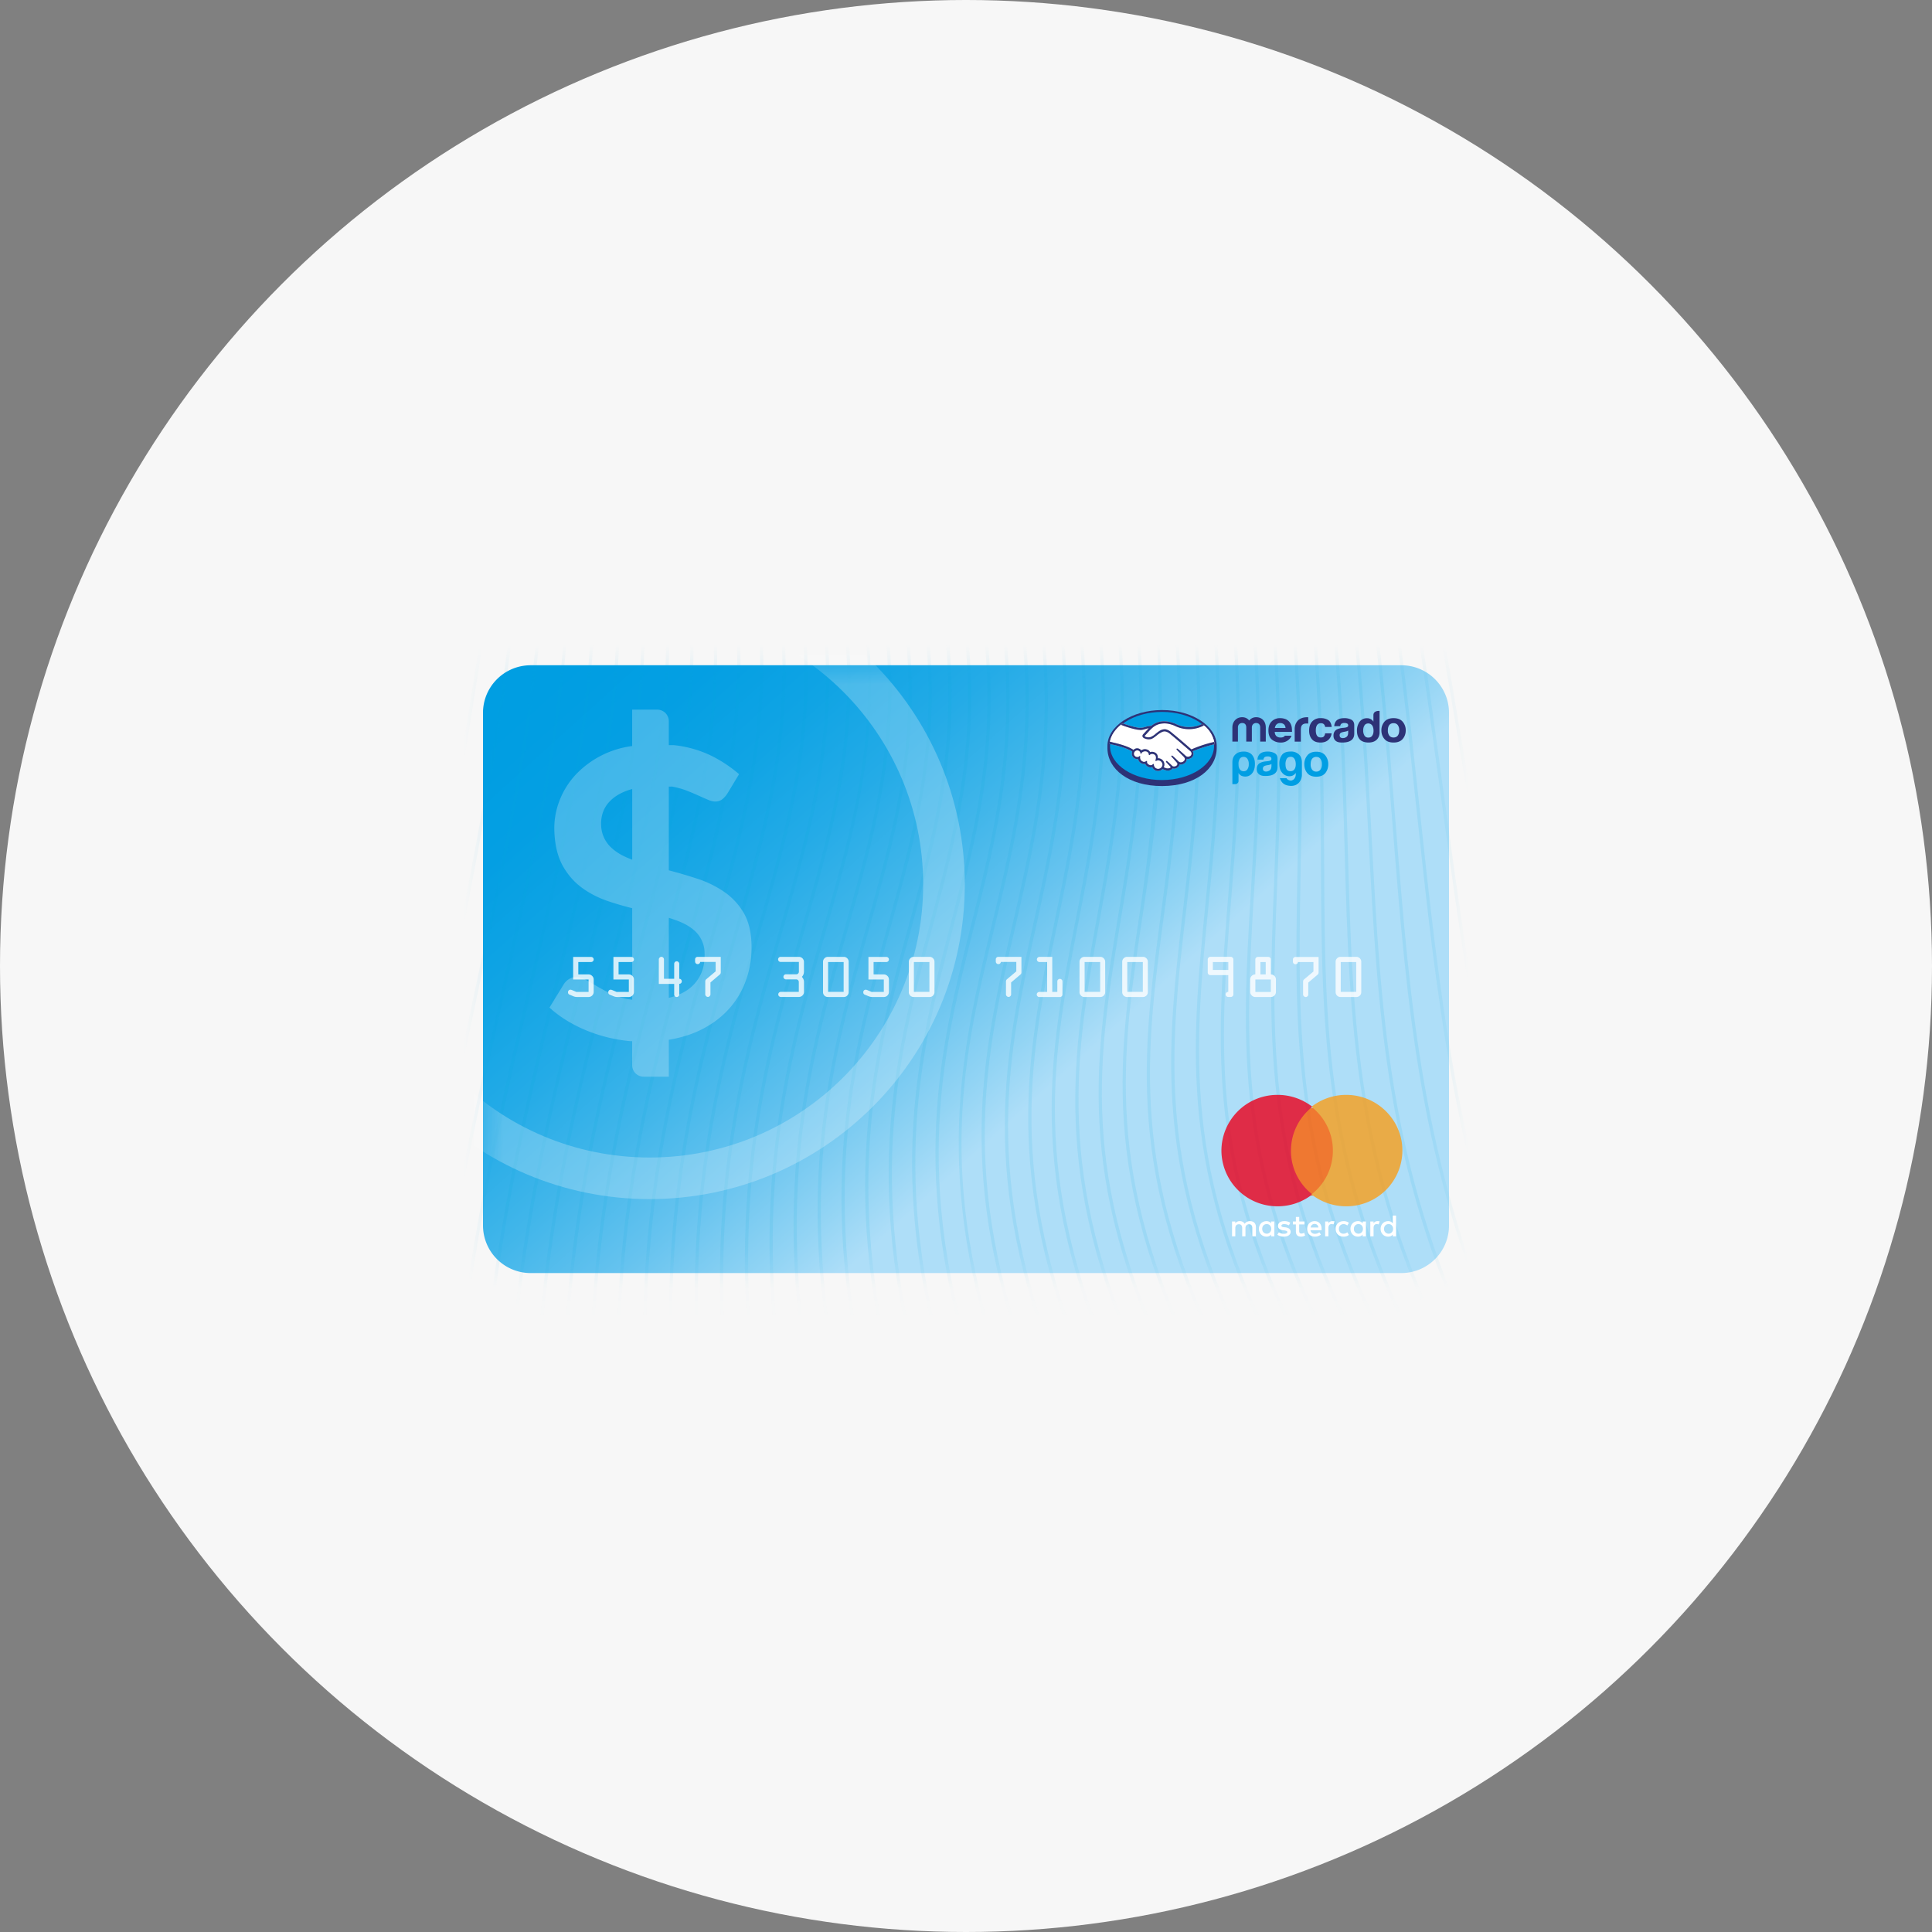 <svg xmlns="http://www.w3.org/2000/svg" xmlns:xlink="http://www.w3.org/1999/xlink" width="48" height="48"><rect width="100%" height="100%" fill="#808080" stroke="none"/><defs><linearGradient id="b" x1="-.786%" x2="65.061%" y1="14.46%" y2="60.066%"><stop offset="0%" stop-color="#009EE2"/><stop offset="15.02%" stop-color="#049FE3"/><stop offset="30.21%" stop-color="#10A4E4"/><stop offset="45.49%" stop-color="#24ABE7"/><stop offset="60.83%" stop-color="#41B6EA"/><stop offset="76.22%" stop-color="#66C3EF"/><stop offset="91.44%" stop-color="#92D4F4"/><stop offset="100%" stop-color="#AEDEF8"/></linearGradient><linearGradient id="g" x1="50%" x2="50%" y1="0%" y2="100%"><stop offset="0%" stop-color="#FFF" stop-opacity=".5"/><stop offset="100%" stop-opacity=".5"/></linearGradient><path id="c" d="M0 1.211C0 .558.53.028 1.187.028h21.626c.656 0 1.187.53 1.187 1.183v12.735c0 .653-.53 1.183-1.187 1.183H1.187A1.184 1.184 0 0 1 0 13.946V1.21z"/><path id="e" d="M0 1.211C0 .558.53.028 1.187.028h21.626c.656 0 1.187.53 1.187 1.183v12.735c0 .653-.53 1.183-1.187 1.183H1.187A1.184 1.184 0 0 1 0 13.946V1.21z"/><circle id="a" cx="24" cy="24" r="24"/></defs><g fill="none" fill-rule="evenodd"><use fill="#F7F7F7" xlink:href="#a"/><g transform="translate(12 16.5)"><path fill="url(#b)" fill-rule="nonzero" d="M0 1.211C0 .558.53.028 1.187.028h21.626c.656 0 1.187.53 1.187 1.183v12.735c0 .653-.53 1.183-1.187 1.183H1.187A1.184 1.184 0 0 1 0 13.946V1.21z"/><mask id="d" fill="#fff"><use xlink:href="#c"/></mask><g fill="#00A3DA" fill-rule="nonzero" mask="url(#d)" opacity=".104"><path d="M-4.123 19.038l-.077-.02c.798-4.71 1.617-9.412 2.41-13.959.59-3.39 1.202-6.896 1.786-10.312l.078.02A3221.43 3221.43 0 0 1-1.714 5.081c-.79 4.545-1.61 9.246-2.409 13.957m.685-.05l-.078-.018c.53-3.454 1.15-6.751 1.751-9.94C-.848 4.16.019-.44.503-5.212l.078.012C.097-.422-.77 4.18-1.688 9.052c-.6 3.188-1.221 6.484-1.75 9.936m.684-.05l-.077-.016c.494-3.62 1.16-6.923 1.806-10.118C-.068 4.062.835-.417 1.009-5.173l.079.005C.914-.403.009 4.081-.949 8.827c-.644 3.193-1.31 6.495-1.804 10.11"/><path d="M-2.068 18.889l-.079-.015c.455-3.803 1.168-7.133 1.858-10.353C.695 3.927 1.624-.412 1.515-5.133l.079-.003c.11 4.735-.82 9.08-1.806 13.682-.69 3.218-1.402 6.545-1.856 10.342"/><path d="M-1.384 18.839l-.078-.013c.407-3.98 1.163-7.335 1.895-10.58C1.48 3.606 2.384-.403 2.021-5.093l.079-.009C2.465-.395 1.515 3.816.51 8.274c-.732 3.241-1.487 6.592-1.893 10.565"/><path d="M-.699 18.789l-.078-.01c.35-4.148 1.146-7.522 1.915-10.785C2.2 3.495 3.117-.39 2.528-5.054l.078-.015c.592 4.686-.327 8.58-1.391 13.09-.77 3.26-1.564 6.629-1.914 10.767"/><path d="M-.014 18.739l-.079-.01c.285-4.302 1.153-7.841 1.92-10.964C2.896 3.401 3.823-.368 3.034-5.016l.077-.02c.794 4.672-.134 8.453-1.208 12.83C1.137 10.912.27 14.447-.014 18.738"/><path d="M.671 18.689l-.08-.007c.212-4.443 1.113-7.991 1.908-11.12C3.575 3.321 4.505-.341 3.54-4.979l.077-.022c.97 4.664.037 8.338-1.043 12.592C1.781 10.716.882 14.257.671 18.689"/><path d="M1.356 18.639l-.08-.004c.13-4.573 1.059-8.123 1.878-11.255 1.079-4.124 2.01-7.686.893-12.32l.076-.027C5.247-.305 4.312 3.27 3.229 7.41c-.817 3.126-1.743 6.669-1.873 11.229"/><path d="M2.041 18.588l-.08-.001c.042-4.689.993-8.236 1.833-11.366 1.077-4.018 2.008-7.488.76-12.123l.075-.03c1.257 4.665.322 8.15-.76 12.184-.838 3.123-1.787 6.662-1.828 11.336"/><path d="M2.646 18.539c-.053-4.792.917-8.332 1.773-11.456 1.074-3.92 2.002-7.307.64-11.947l.075-.034c1.37 4.673.439 8.074-.64 12.012-.854 3.117-1.822 6.649-1.769 11.424l-.079.001z"/><path d="M3.331 18.492c-.154-4.883.83-8.413 1.699-11.528 1.068-3.831 1.99-7.14.536-11.791l.074-.036c1.465 4.685.538 8.01-.535 11.859-.866 3.106-1.848 6.628-1.695 11.492l-.08.004z"/><path d="M4.016 18.444c-.26-4.96.734-8.478 1.612-11.581 1.06-3.75 1.975-6.99.445-11.654l.073-.036c1.542 4.698.622 7.953-.443 11.722-.875 3.094-1.867 6.602-1.608 11.543l-.08.006z"/><path d="M4.7 18.396c-.37-5.026.63-8.528 1.513-11.618 1.05-3.677 1.957-6.852.366-11.532l.073-.037c1.603 4.714.692 7.906-.364 11.601-.88 3.08-1.877 6.572-1.509 11.577l-.079.01z"/><path d="M5.386 18.349c-.485-5.082.517-8.567 1.402-11.642 1.038-3.61 1.934-6.727.297-11.424l.073-.039c1.65 4.733.748 7.867-.296 11.496-.881 3.065-1.88 6.539-1.398 11.597l-.079.012z"/><path d="M6.07 18.301c-.602-5.125.399-8.592 1.282-11.65 1.024-3.55 1.909-6.616.24-11.332l.072-.039c1.682 4.751.792 7.834-.238 11.403-.88 3.048-1.876 6.503-1.277 11.604l-.079.014z"/><path d="M6.755 18.253c-.722-5.158.273-8.606 1.151-11.648 1.009-3.496 1.88-6.516.191-11.25l.073-.039c1.701 4.77.825 7.806-.19 11.322-.874 3.03-1.865 6.466-1.147 11.599l-.078.016z"/><path d="M7.44 18.206c-.844-5.182.142-8.61 1.012-11.636.992-3.449 1.848-6.427.152-11.178l.072-.04c1.71 4.787.807 7.927-.149 11.25-.867 3.014-1.849 6.43-1.01 11.585l-.077.019z"/><path d="M8.125 18.159c-.966-5.196-.035-8.46.866-11.616.932-3.264 1.812-6.347.119-11.115l.072-.04c1.706 4.804.82 7.904-.116 11.187-.897 3.143-1.825 6.393-.864 11.561l-.077.022z"/><path d="M8.81 18.111c-1.09-5.201-.173-8.448.714-11.587.911-3.229 1.772-6.278.092-11.06l.072-.04c1.693 4.818.827 7.885-.09 11.132-.882 3.126-1.795 6.358-.711 11.53l-.077.025z"/><path d="M9.495 18.063c-1.212-5.198-.314-8.429.556-11.553.89-3.197 1.73-6.217.07-11.01l.074-.039c1.67 4.828.825 7.865-.07 11.08-.865 3.11-1.76 6.327-.554 11.495l-.076.027z"/><path d="M10.18 18.015c-1.334-5.187-.456-8.404.394-11.515.865-3.17 1.683-6.163.054-10.965l.073-.037c1.64 4.835.818 7.846-.052 11.033-.846 3.096-1.72 6.298-.393 11.455l-.076.03z"/><path d="M10.866 17.968c-1.455-5.17-.6-8.376.227-11.475.84-3.145 1.632-6.117.04-10.922l.074-.037c1.603 4.839.805 7.827-.039 10.99-.823 3.084-1.673 6.272-.228 11.412l-.075.032z"/><path d="M11.55 17.92c-1.571-5.147-.742-8.343.06-11.432.812-3.125 1.578-6.077.03-10.881l.073-.036c1.559 4.836.788 7.804-.027 10.946-.798 3.074-1.624 6.253-.062 11.369l-.074.034z"/><path d="M12.236 17.872c-1.686-5.119-.885-8.307-.11-11.39.747-2.97 1.519-6.042.02-10.84l.074-.035c1.508 4.83.732 7.917-.018 10.903-.771 3.067-1.568 6.24.107 11.325l-.074.037z"/><path d="M12.92 17.824c-1.795-5.085-1.024-8.27-.279-11.35.716-2.956 1.455-6.012.01-10.796l.075-.034c1.454 4.815.71 7.887-.009 10.857-.775 3.205-1.508 6.232.276 11.285l-.073.038z"/><path d="M13.606 17.777c-1.901-5.048-1.196-8.092-.449-11.315.682-2.942 1.387-5.984 0-10.748l.075-.033c1.396 4.793.687 7.851.001 10.808-.742 3.205-1.444 6.232.444 11.246l-.071.042z"/><path d="M14.291 17.729c-2.001-5.007-1.329-8.056-.617-11.284.647-2.93 1.315-5.96-.01-10.696l.074-.031c1.334 4.764.662 7.809.013 10.753-.708 3.21-1.377 6.24.61 11.215l-.07.043z"/><path d="M14.976 17.681c-2.094-4.964-1.457-8.022-.782-11.259.608-2.919 1.237-5.937-.024-10.637l.075-.03c1.269 4.727.637 7.76.026 10.692-.671 3.218-1.305 6.258.775 11.189l-.07.045z"/><path d="M15.661 17.633c-2.18-4.919-1.58-7.99-.945-11.242.568-2.908 1.155-5.915-.04-10.57l.075-.03c1.203 4.681.613 7.702.042 10.623-.631 3.233-1.228 6.287.937 11.172l-.07.047z"/><path d="M16.346 17.585c-2.257-4.872-1.697-7.963-1.104-11.235.526-2.897 1.069-5.893-.06-10.494l.075-.028c1.136 4.626.59 7.634.063 10.543-.59 3.253-1.147 6.326 1.095 11.165l-.069.049z"/><path d="M17.031 17.537c-2.326-4.825-1.831-7.798-1.258-11.24.458-2.75.977-5.869-.086-10.405l.077-.028c1.067 4.56.546 7.69.087 10.452-.57 3.423-1.062 6.378 1.248 11.17l-.068.05z"/><path d="M17.716 17.489c-2.384-4.779-1.932-7.782-1.407-11.259.88-5.84.351-8.211-.116-10.303l.077-.026c1 4.484.531 7.599.117 10.347-.522 3.457-.972 6.443 1.397 11.19l-.068.05z"/><path d="M18.401 17.439c-2.431-4.732-2.023-7.77-1.551-11.29.366-2.723.78-5.81-.15-10.186l.076-.025c.935 4.397.52 7.494.152 10.227-.47 3.5-.875 6.522 1.54 11.223l-.067.052z"/><path d="M19.086 17.391c-2.466-4.688-2.106-7.771-1.688-11.34.316-2.706.674-5.773-.193-10.053l.077-.023c.871 4.298.511 7.375.194 10.09-.415 3.55-.774 6.615 1.677 11.273l-.067.053z"/><path d="M19.771 17.343c-2.488-4.648-2.178-7.782-1.82-11.41.266-2.685.566-5.728-.24-9.9l.077-.022c.81 4.188.508 7.24.242 9.934-.357 3.609-.665 6.726 1.807 11.344l-.066.054z"/><path d="M20.456 17.294c-2.494-4.61-2.24-7.803-1.944-11.5.212-2.66.453-5.674-.295-9.724l.078-.022c.75 4.066.509 7.088.296 9.755-.294 3.679-.548 6.856 1.93 11.437l-.065.054z"/><path d="M21.141 17.245c-2.485-4.577-2.289-7.838-2.062-11.613.158-2.63.337-5.61-.356-9.527l.078-.02c.695 3.93.516 6.918.357 9.554-.226 3.758-.42 7.003 2.048 11.552l-.065.054z"/><path d="M21.826 17.196c-2.457-4.55-2.325-7.887-2.173-11.752.102-2.592.218-5.531-.424-9.303l.078-.02c.644 3.784.528 6.73.425 9.328-.152 3.847-.283 7.17 2.16 11.693l-.067.054z"/><path d="M22.51 17.147c-2.41-4.53-2.348-7.954-2.277-11.918.046-2.55.098-5.439-.498-9.052l.078-.02c.597 3.625.545 6.52.5 9.074-.071 3.948-.132 7.358 2.263 11.863l-.066.053z"/><path d="M23.194 17.098c-2.34-4.518-2.356-8.04-2.375-12.116-.011-2.497-.024-5.327-.577-8.77l.077-.018c.555 3.451.568 6.286.58 8.787.018 4.062.034 7.57 2.362 12.064l-.067.053z"/><path d="M23.879 17.049c-2.248-4.516-2.35-8.146-2.47-12.35-.068-2.433-.145-5.193-.661-8.45l.077-.019c.518 3.265.595 6.028.664 8.467.118 4.189.22 7.807 2.457 12.3l-.067.051z"/><path d="M24.563 16.999c-2.13-4.525-2.33-8.276-2.56-12.62-.13-2.475-.266-5.035-.75-8.094l.079-.019c.484 3.066.626 5.744.75 8.107.23 4.331.428 8.071 2.55 12.576l-.07.05z"/><path d="M25.247 16.948c-1.984-4.549-2.292-8.435-2.648-12.934-.189-2.382-.384-4.846-.84-7.693l.079-.019c.456 2.852.65 5.318.84 7.703.355 4.488.662 8.365 2.639 12.897l-.07.046z"/><path d="M25.931 16.897c-1.809-4.59-2.24-8.628-2.74-13.303-.243-2.27-.494-4.618-.925-7.236l.078-.02c.431 2.622.682 4.971.925 7.243.5 4.666.93 8.697 2.733 13.273l-.07.043z"/><path d="M26.615 16.846c-1.6-4.661-2.203-9.076-2.842-13.75-.291-2.131-.592-4.335-1-6.702l.077-.02c.409 2.369.71 4.573 1.001 6.706.638 4.668 1.24 9.078 2.837 13.728l-.073.038zm.684-.052c-1.362-4.79-2.146-9.442-2.976-14.367-.326-1.933-.663-3.932-1.045-5.996l.078-.022c.381 2.065.718 4.065 1.044 5.998.83 4.922 1.614 9.571 2.974 14.355l-.075.032zm.684-.052c-1.453-6.705-2.849-13.603-4.198-20.274l.077-.023c1.35 6.67 2.744 13.567 4.197 20.271l-.076.026z"/></g><mask id="f" fill="#fff"><use xlink:href="#e"/></mask><g fill="#FFF" fill-rule="nonzero" mask="url(#f)" opacity=".24"><path d="M4.14-2.337c-4.324 0-7.83 3.497-7.83 7.814 0 4.315 3.506 7.814 7.83 7.814 4.325 0 7.83-3.499 7.83-7.814 0-4.316-3.505-7.814-7.83-7.814zm-6.794 7.814c0-3.745 3.043-6.781 6.795-6.781 3.753 0 6.795 3.036 6.795 6.78 0 3.746-3.042 6.782-6.795 6.782-3.752 0-6.795-3.036-6.795-6.781z"/><path d="M6.462 6.155a1.628 1.628 0 0 0-.48-.504 2.55 2.55 0 0 0-.65-.317 11.757 11.757 0 0 0-.716-.211v-2.08l.083-.001c.131.025.251.058.36.1.109.043.208.085.299.126.09.041.17.076.24.105.07.03.13.043.18.04a.276.276 0 0 0 .168-.056.595.595 0 0 0 .134-.156l.282-.467a3.31 3.31 0 0 0-.69-.458 2.803 2.803 0 0 0-.93-.263h-.126v-.597a.286.286 0 0 0-.286-.285h-.624v.904a2.344 2.344 0 0 0-1.394.702 2 2 0 0 0-.417.669 1.896 1.896 0 0 0-.122.751c.014.342.082.624.205.847.123.222.28.404.472.546.191.141.405.252.64.333.204.07.41.129.617.181v2.274h-.001a1.68 1.68 0 0 1-.492-.135 4.037 4.037 0 0 1-.375-.195c-.11-.066-.207-.122-.293-.17a.448.448 0 0 0-.239-.069.395.395 0 0 0-.299.183l-.357.581c.25.227.55.414.898.56.35.146.72.238 1.114.275h.043v.596c0 .158.128.286.286.286h.625v-.917c.294-.05.56-.13.796-.247.285-.142.523-.321.713-.538.19-.216.332-.463.424-.739.093-.276.132-.569.12-.879-.013-.313-.082-.572-.208-.775zM3.494 4.768a1.282 1.282 0 0 1-.286-.19.782.782 0 0 1-.273-.582.85.85 0 0 1 .045-.315.742.742 0 0 1 .173-.275c.08-.084.184-.156.312-.216.071-.034.153-.063.242-.087v1.756a2.435 2.435 0 0 1-.213-.091zm1.769 3.164c-.15.172-.366.291-.647.36V6.303c.11.034.215.071.311.113.113.049.211.108.296.178a.751.751 0 0 1 .282.575c.013.31-.068.564-.242.763z"/></g><path d="M2.33 8.144h.293v-.309H2.24v-.56h.446a.063.063 0 0 1 .064.062.06.06 0 0 1-.02.046.06.06 0 0 1-.044.018h-.318v.308h.255c.034 0 .064.013.089.038a.12.12 0 0 1 .038.088v.31a.122.122 0 0 1-.038.088.119.119 0 0 1-.089.037H2.33a.227.227 0 0 1-.084-.018l-.095-.04c-.026-.01-.039-.03-.039-.06a.06.06 0 0 1 .018-.045.053.053 0 0 1 .042-.018c.012 0 .027.004.044.011l.083.035c.01.006.02.01.031.01zm1 0h.293v-.309H3.24v-.56h.446a.063.063 0 0 1 .064.062.058.058 0 0 1-.019.045.062.062 0 0 1-.045.019h-.318v.308h.255c.034 0 .064.013.089.038a.12.12 0 0 1 .038.088v.31a.119.119 0 0 1-.038.088.119.119 0 0 1-.089.037H3.33a.227.227 0 0 1-.084-.018l-.095-.04c-.026-.01-.039-.03-.039-.06 0-.018.006-.033.018-.045a.054.054 0 0 1 .042-.018c.012 0 .027.004.044.011l.083.035c.01.006.02.01.031.01zm6.335 0h.293v-.309h-.382v-.56h.446a.06.06 0 0 1 .044.018.06.06 0 0 1 .019.044.058.058 0 0 1-.019.045.061.061 0 0 1-.044.019h-.318v.308h.254c.034 0 .064.013.09.038a.123.123 0 0 1 .037.088v.31a.122.122 0 0 1-.037.088.122.122 0 0 1-.09.037h-.293a.218.218 0 0 1-.083-.018l-.096-.04c-.026-.01-.038-.03-.038-.06a.06.06 0 0 1 .059-.063c.013 0 .027.004.044.011l.083.035c.01.006.02.01.031.01zm-4.915.063v-.262h-.382v-.608c0-.017.007-.032.02-.045a.06.06 0 0 1 .045-.02c.017 0 .032.007.045.02a.064.064 0 0 1 .018.045v.48h.254v-.37c0-.017.006-.032.018-.045a.062.062 0 0 1 .09.001.061.061 0 0 1 .018.045v.37c.018 0 .033.005.045.018a.06.06 0 0 1 .018.044.061.061 0 0 1-.063.063v.264a.058.058 0 0 1-.019.045.06.06 0 0 1-.044.018.061.061 0 0 1-.063-.063zm3.224-.808v.236c0 .056-.017.1-.052.134.036.04.053.082.053.128v.246a.119.119 0 0 1-.038.089.122.122 0 0 1-.09.037H7.4a.061.061 0 0 1-.045-.018.061.061 0 0 1-.019-.045.06.06 0 0 1 .019-.045.061.061 0 0 1 .045-.018h.446v-.246a.066.066 0 0 0-.019-.046.061.061 0 0 0-.045-.018h-.254a.062.062 0 0 1-.045-.019.057.057 0 0 1-.019-.045c0-.017.007-.032.019-.045a.061.061 0 0 1 .045-.018h.256a.06.06 0 0 0 .044-.018.06.06 0 0 0 .02-.045v-.244h-.453a.063.063 0 0 1-.045-.018c-.012-.013-.018-.028-.018-.045s.006-.032.018-.045a.063.063 0 0 1 .045-.018h.452a.126.126 0 0 1 .127.126zm.474.75v-.754c0-.033.012-.062.036-.086a.116.116 0 0 1 .086-.036h.394c.033 0 .061.012.085.036a.118.118 0 0 1 .036.086v.754a.118.118 0 0 1-.036.086.115.115 0 0 1-.086.035H8.57a.116.116 0 0 1-.087-.035.117.117 0 0 1-.035-.086zm.512-.006v-.742h-.386v.742h.386zm1.62.005v-.753c0-.033.012-.062.036-.086a.116.116 0 0 1 .086-.036h.394c.033 0 .061.012.085.036a.118.118 0 0 1 .036.086v.754a.118.118 0 0 1-.036.086.117.117 0 0 1-.086.035h-.393a.116.116 0 0 1-.087-.035.114.114 0 0 1-.036-.086zm.511-.005v-.742h-.386v.742h.386zm1.649-.753v-.054c0-.018.006-.032.018-.045a.064.064 0 0 1 .045-.018h.574v.387c0 .02-.008.038-.023.051l-.233.198v.294a.063.063 0 0 1-.018.045.062.062 0 0 1-.045.02.063.063 0 0 1-.046-.02.058.058 0 0 1-.019-.044v-.318c0-.024.008-.042.023-.055l.234-.198v-.234h-.383c-.009.036-.03.054-.063.054a.064.064 0 0 1-.045-.018.063.063 0 0 1-.018-.045zm-7.471 0v-.054c0-.018.006-.032.018-.045a.065.065 0 0 1 .046-.018h.574v.387c0 .02-.008.038-.024.051l-.232.198v.294a.06.06 0 0 1-.019.045.06.06 0 0 1-.045.02.062.062 0 0 1-.045-.02.059.059 0 0 1-.02-.044v-.318c0-.024.008-.042.023-.055l.235-.198v-.234h-.383c-.009.036-.03.054-.063.054a.061.061 0 0 1-.045-.018.06.06 0 0 1-.019-.045zm8.553.754h.194v-.743h-.191a.062.062 0 0 1-.045-.019.062.062 0 0 1 0-.089.062.062 0 0 1 .045-.019h.318v.87h.126v-.261c0-.017.006-.032.019-.045a.06.06 0 0 1 .044-.018c.018 0 .033.006.045.018a.058.058 0 0 1 .019.045v.325a.058.058 0 0 1-.019.045.061.061 0 0 1-.045.018h-.51a.058.058 0 0 1-.045-.019.061.061 0 0 1 0-.089.061.061 0 0 1 .045-.018zm.998.005v-.754c0-.033.012-.062.037-.086a.116.116 0 0 1 .085-.036h.395c.033 0 .061.012.085.036a.118.118 0 0 1 .036.086v.754a.118.118 0 0 1-.036.086.117.117 0 0 1-.086.035h-.394a.114.114 0 0 1-.086-.035.118.118 0 0 1-.036-.086zm.513-.005v-.743h-.386v.742h.386zm.548.005v-.754c0-.033.012-.062.036-.086a.118.118 0 0 1 .086-.036h.395c.032 0 .06.012.084.036a.118.118 0 0 1 .036.086v.754a.118.118 0 0 1-.036.086.114.114 0 0 1-.086.035h-.393a.118.118 0 0 1-.087-.035.121.121 0 0 1-.035-.086zm.512-.005v-.743h-.386v.742h.386zm2.186.125h-.063a.063.063 0 0 1-.064-.063.06.06 0 0 1 .019-.045.061.061 0 0 1 .045-.018v-.417h-.446a.063.063 0 0 1-.064-.063v-.327c0-.017.007-.032.02-.044a.057.057 0 0 1 .044-.02h.509c.017 0 .032.007.044.02.013.012.02.027.02.044v.87a.062.062 0 0 1-.02.045.06.06 0 0 1-.044.018zm-.062-.67v-.198h-.384v.198h.384zm.544.544v-.308c0-.034.012-.064.037-.089a.124.124 0 0 1 .09-.037v-.372c0-.017.007-.032.019-.044a.062.062 0 0 1 .045-.019h.258c.017 0 .032.007.045.019a.06.06 0 0 1 .018.044v.372c.034 0 .064.012.089.036a.123.123 0 0 1 .038.09v.31a.119.119 0 0 1-.038.088.122.122 0 0 1-.089.037h-.384a.121.121 0 0 1-.091-.039.123.123 0 0 1-.037-.088zm.254-.742v.308h.131v-.308h-.13zm-.126.434v.31h.384v-.31h-.384zm.934-.442v-.054a.061.061 0 0 1 .063-.063h.574v.387c0 .02-.008.038-.023.051l-.233.198v.294a.06.06 0 0 1-.019.045.059.059 0 0 1-.044.02.063.063 0 0 1-.046-.02.059.059 0 0 1-.02-.044v-.318c0-.024.008-.042.023-.055l.234-.197v-.235h-.383c-.009.036-.03.054-.063.054a.061.061 0 0 1-.063-.063zm1.06.756v-.754c0-.033.012-.062.036-.086a.118.118 0 0 1 .086-.036h.395c.033 0 .06.012.085.036a.117.117 0 0 1 .035.086v.754a.117.117 0 0 1-.035.086.118.118 0 0 1-.087.035h-.393a.114.114 0 0 1-.086-.035.118.118 0 0 1-.036-.086zm.512-.005v-.743h-.385v.742h.385z" fill="#FFF" fill-rule="nonzero" opacity=".798"/><g fill-rule="nonzero"><path fill="#2D3277" d="M22.726 1.777c-.024.03-.059.046-.104.046s-.08-.015-.104-.046a.205.205 0 0 1-.037-.132c0-.057.012-.1.036-.132.025-.03.06-.046.105-.046s.08.016.104.046a.205.205 0 0 1 .037.132c0 .057-.012.1-.037.132zm.124-.345c-.05-.06-.126-.09-.227-.09-.102 0-.178.03-.228.09a.322.322 0 0 0-.075.213c0 .083.025.155.075.214.05.06.126.089.228.089.101 0 .177-.03.227-.089.05-.06.075-.13.075-.214a.322.322 0 0 0-.075-.213zm-1.355.274c-.001.05-.016.085-.044.104a.16.16 0 0 1-.092.028.091.091 0 0 1-.054-.016c-.014-.011-.022-.03-.022-.056 0-.028.012-.05.036-.063a.23.23 0 0 1 .07-.02l.035-.007c.018-.003.031-.007.041-.01l.03-.015v.056zm.077-.327a.376.376 0 0 0-.17-.037c-.1 0-.17.025-.21.075a.222.222 0 0 0-.043.124h.148a.095.095 0 0 1 .021-.052c.016-.018.041-.027.078-.027a.16.16 0 0 1 .074.014c.017.009.025.025.025.048 0 .02-.01.034-.033.043a.228.228 0 0 1-.06.013l-.054.006a.395.395 0 0 0-.135.037c-.055.032-.083.083-.083.153 0 .055.017.097.052.127.034.03.078.042.131.044.333.015.33-.172.333-.211V1.52c0-.069-.025-.116-.075-.141zm-.755.089c.037 0 .065.012.083.035.012.017.02.037.023.058h.163c-.01-.082-.038-.139-.086-.171a.34.34 0 0 0-.188-.048.27.27 0 0 0-.21.082c-.052.054-.077.13-.077.23 0 .086.023.157.07.212.045.055.117.082.215.082.098 0 .172-.033.222-.098a.256.256 0 0 0 .052-.13h-.162a.133.133 0 0 1-.029.074c-.015.018-.042.028-.079.028-.053 0-.088-.024-.107-.071a.287.287 0 0 1-.016-.102c0-.044.005-.079.016-.105.02-.05.056-.076.11-.076m-.335-.149c-.336 0-.316.3-.316.3v.306h.153v-.286c0-.047.006-.082.017-.104.021-.04.062-.06.123-.06h.018l.026.002V1.32h-.021m-.767.178a.123.123 0 0 1 .092-.033.14.14 0 0 1 .091.03.123.123 0 0 1 .04.091h-.264a.158.158 0 0 1 .041-.088zm.208.28a.088.088 0 0 1-.021.022c-.022.018-.052.023-.087.023a.151.151 0 0 1-.082-.019c-.039-.023-.06-.062-.063-.12h.429a.673.673 0 0 0-.006-.113.285.285 0 0 0-.045-.118.247.247 0 0 0-.103-.085.377.377 0 0 0-.138-.026.285.285 0 0 0-.21.079c-.056.053-.083.129-.083.228 0 .105.03.182.09.229.06.046.13.07.207.07a.29.29 0 0 0 .222-.084.198.198 0 0 0 .053-.086h-.164zm-.475.147h-.139v-.353c0-.032-.01-.109-.101-.109-.06 0-.106.044-.106.109v.353h-.139v-.353c0-.032-.01-.109-.1-.109-.064 0-.107.044-.107.109v.353h-.138v-.35c0-.145.096-.256.244-.256.074 0 .134.031.173.082a.22.22 0 0 1 .172-.082c.152 0 .241.106.241.256v.35m2.645-.147c-.022.032-.055.047-.097.047-.043 0-.075-.016-.095-.047a.24.24 0 0 1-.033-.13c0-.05.01-.091.031-.124.02-.033.053-.05.097-.05.029 0 .054.01.076.028.036.03.053.084.053.154 0 .05-.01.09-.033.122zm.182-.615s-.153-.016-.153.105v.162a.173.173 0 0 0-.066-.063.178.178 0 0 0-.093-.023.22.22 0 0 0-.181.084.368.368 0 0 0-.068.234c0 .085.023.154.069.208.046.054.136.078.216.078.279 0 .276-.238.276-.238v-.547z"/><path fill="#009EE3" d="M19.025 2.486a.223.223 0 0 0-.034-.134.108.108 0 0 0-.096-.047.108.108 0 0 0-.094.047.234.234 0 0 0-.031.134c0 .057.011.1.033.128a.111.111 0 0 0 .097.047.104.104 0 0 0 .091-.047.211.211 0 0 0 .034-.128m-.255.419a.077.077 0 0 1-.076.076h-.076v-.537c0-.105.035-.17.092-.214.037-.03.093-.058.198-.058.071 0 .155.028.2.084.05.063.07.132.07.224 0 .094-.021.17-.066.228a.209.209 0 0 1-.172.085.225.225 0 0 1-.099-.02.165.165 0 0 1-.071-.07v.202m1.168-.419c0 .102.03.158.089.17.06.01.104-.003.132-.042a.17.17 0 0 0 .03-.076.323.323 0 0 0 0-.103.207.207 0 0 0-.036-.092.102.102 0 0 0-.086-.04c-.05 0-.085.02-.103.056a.289.289 0 0 0-.027.127m.256.255v-.039a.176.176 0 0 1-.109.078.228.228 0 0 1-.136-.012c-.045-.017-.083-.05-.115-.098s-.048-.112-.048-.19a.36.36 0 0 1 .063-.223c.043-.057.112-.083.206-.085a.288.288 0 0 1 .2.057c.057.044.091.11.091.213v.313c0 .1-.07.284-.291.269-.137-.01-.213-.065-.256-.191h.164c.012.02.03.036.055.047.024.012.05.015.074.01a.127.127 0 0 0 .067-.044.178.178 0 0 0 .035-.106m-.605-.203c-.001.05-.016.084-.044.103a.155.155 0 0 1-.092.029.09.09 0 0 1-.054-.017c-.014-.012-.022-.03-.022-.056 0-.029.012-.05.036-.064a.262.262 0 0 1 .07-.02l.036-.006.041-.01.03-.015v.056zm.077-.327a.376.376 0 0 0-.17-.038c-.1 0-.169.026-.21.076a.22.22 0 0 0-.043.124h.148a.102.102 0 0 1 .021-.053c.016-.017.041-.026.078-.026a.16.16 0 0 1 .074.013c.017.01.025.026.025.05 0 .018-.01.033-.033.042a.228.228 0 0 1-.06.013l-.053.006a.395.395 0 0 0-.135.037c-.055.032-.083.083-.083.153 0 .055.017.097.052.126.034.03.078.042.131.045.333.015.33-.173.333-.212v-.214c0-.07-.025-.116-.075-.141zm1.14.412a.12.12 0 0 1-.103.048.122.122 0 0 1-.103-.048.217.217 0 0 1-.036-.135c0-.058.012-.103.036-.135a.124.124 0 0 1 .103-.047c.045 0 .079.016.103.047a.221.221 0 0 1 .036.135.217.217 0 0 1-.036.135m.122-.353c-.05-.062-.124-.093-.224-.093s-.175.031-.224.093a.333.333 0 0 0-.074.218c0 .086.024.159.074.22.049.06.124.09.224.09s.174-.03.224-.09a.34.34 0 0 0 .073-.22.338.338 0 0 0-.073-.218"/><path fill="#2D3277" d="M16.868 1.141c-.75.002-1.356.404-1.354.896v.053c.002.521.534.942 1.36.939.831-.002 1.356-.427 1.355-.948-.002-.018 0-.028 0-.052-.003-.49-.609-.888-1.356-.888h-.006z"/><path fill="#009EE3" d="M16.868 1.187c-.714.003-1.292.383-1.29.85.001.468.581.845 1.295.843.714-.002 1.292-.383 1.29-.85 0-.466-.577-.843-1.289-.843h-.006z"/><path fill="#D8D8D8" d="M16.921 1.464c-.196.005-.28.09-.37.182l-.114.125c0 .001-.014.014-.007.025.02.027.084.042.149.027a.437.437 0 0 0 .134-.087.56.56 0 0 1 .154-.1.18.18 0 0 1 .113-.003.359.359 0 0 1 .103.06c.09.067.449.382.512.435.05-.024.272-.12.573-.187a.716.716 0 0 0-.273-.43c-.206.088-.46.135-.707.013-.001 0-.129-.06-.258-.06h-.01zm-1.346.469c.024.007.06.018.078.02.37.083.487.167.507.185a.121.121 0 0 1 .192.011.128.128 0 0 1 .089-.031c.017 0 .035.002.054.01a.113.113 0 0 1 .074.066c.014-.005.03-.011.052-.01.02 0 .04.005.062.013.068.03.079.097.074.148h.014a.147.147 0 0 1 .13.217c.022.012.078.04.127.034.04-.005.055-.02.06-.027.005-.005.008-.011.005-.015l-.105-.117s-.017-.016-.011-.021c.005-.007.017.002.024.01.053.044.118.111.118.111.002.002.006.01.03.014.021.004.058 0 .083-.02a.062.062 0 0 0 .018-.018l-.001.002c.026-.035-.004-.07-.004-.07l-.123-.138s-.017-.017-.011-.023c.005-.006.017.003.024.01a2.4 2.4 0 0 1 .145.138c.01.007.057.036.118-.004.036-.025.044-.054.042-.077-.003-.03-.026-.05-.026-.05l-.167-.17s-.017-.014-.011-.022c.005-.007.016.003.024.01l.198.176c.001.002.051.037.113-.002a.077.077 0 0 0 .037-.06c.003-.044-.027-.07-.027-.07-.005-.004-.424-.37-.518-.441-.056-.04-.085-.052-.118-.056a.15.15 0 0 0-.056.005.512.512 0 0 0-.153.092.411.411 0 0 1-.149.092.232.232 0 0 1-.164-.025.069.069 0 0 1-.027-.03c-.012-.026.01-.049.014-.054l.115-.126.04-.04c-.035.004-.07.014-.105.023-.042.012-.082.024-.123.023-.016 0-.107-.015-.125-.02a1.837 1.837 0 0 1-.334-.12c-.163.124-.273.279-.303.448zm.678.199a.09.09 0 0 0-.09.091c0 .053.04.093.091.093a.099.099 0 0 0 .063-.028s.002.002 0 .003c-.004.023-.01.105.075.138.034.014.064.004.088-.014.007-.005.008-.003.007.004-.003.022 0 .067.064.092.049.02.077-.001.096-.018.009-.008.01-.006.012.005.002.061.053.11.114.11a.115.115 0 0 0 .114-.115.116.116 0 0 0-.116-.114c-.025 0-.053.015-.057.014-.002-.002.001-.012.004-.019.003-.006.037-.11-.047-.144-.064-.028-.103.004-.116.017-.004.004-.005.003-.005-.001-.002-.02-.01-.07-.065-.086a.124.124 0 0 0-.142.051.09.09 0 0 0-.089-.08z"/><path fill="url(#g)" d="M1.421.048c-.196.005-.28.09-.37.182L.937.355C.937.356.923.369.93.38c.02.027.084.042.149.027A.437.437 0 0 0 1.213.32a.56.56 0 0 1 .154-.1.18.18 0 0 1 .113-.003.359.359 0 0 1 .103.06c.09.067.449.382.512.435.05-.024.272-.12.573-.187a.716.716 0 0 0-.273-.43c-.206.088-.46.135-.707.013-.001 0-.129-.06-.258-.06h-.01zM.075.517c.024.007.06.018.078.02C.523.62.64.704.66.722a.121.121 0 0 1 .192.011.128.128 0 0 1 .089-.031c.017 0 .035.002.054.01a.113.113 0 0 1 .074.066c.014-.005.03-.011.052-.01.02 0 .04.005.062.013.068.03.079.097.074.148h.014a.147.147 0 0 1 .13.217c.022.012.078.04.127.034.04-.005.055-.02.06-.027.005-.005.008-.011.005-.015l-.105-.117S1.471 1.005 1.477 1c.005-.007.017.002.024.01.053.044.118.111.118.111.002.002.006.01.03.014.021.004.058 0 .083-.02a.062.062 0 0 0 .018-.018l-.001.002c.026-.035-.004-.07-.004-.07L1.622.891S1.605.874 1.611.868c.005-.006.017.003.024.01a2.4 2.4 0 0 1 .145.138c.01.007.057.036.118-.004.036-.025.044-.054.042-.077-.003-.03-.026-.05-.026-.05l-.167-.17S1.73.701 1.736.693c.005-.007.016.003.024.01l.198.176c.001.002.051.037.113-.002a.077.077 0 0 0 .037-.06c.003-.044-.027-.07-.027-.07-.005-.004-.424-.37-.518-.441-.056-.04-.085-.052-.118-.056a.15.15 0 0 0-.056.005.512.512 0 0 0-.153.092.411.411 0 0 1-.149.092.232.232 0 0 1-.164-.025.069.069 0 0 1-.027-.03C.884.358.906.335.91.33l.115-.126.04-.04C1.03.168.995.178.96.187.918.199.878.211.837.21.821.21.73.195.712.19A1.837 1.837 0 0 1 .378.07C.215.194.105.349.075.518zm.678.199a.09.09 0 0 0-.09.091C.663.86.703.9.754.9A.099.099 0 0 0 .817.872s.002.002 0 .003c-.004.023-.01.105.075.138.034.014.064.004.088-.014.007-.005.008-.003.007.004-.003.022 0 .067.064.092.049.02.077-.001.096-.018.009-.008.01-.006.012.005.002.061.053.11.114.11a.115.115 0 0 0 .114-.115.116.116 0 0 0-.116-.114c-.025 0-.053.015-.057.014-.002-.002.001-.012.004-.019.003-.006.037-.11-.047-.144-.064-.028-.103.004-.116.017C1.051.835 1.05.834 1.05.83 1.048.81 1.04.76.985.744a.124.124 0 0 0-.142.051.09.09 0 0 0-.089-.08z" transform="translate(15.5 1.416)"/><path fill="#FFF" d="M16.921 1.464c-.196.005-.28.09-.37.182l-.114.125c0 .001-.014.014-.007.025.02.027.084.042.149.027a.437.437 0 0 0 .134-.087.56.56 0 0 1 .154-.1.18.18 0 0 1 .113-.003.359.359 0 0 1 .103.06c.09.067.449.382.512.435.05-.024.272-.12.573-.187a.716.716 0 0 0-.273-.43c-.206.088-.46.135-.707.013-.001 0-.129-.06-.258-.06h-.01zm-1.346.469c.024.007.06.018.078.02.37.083.487.167.507.185a.121.121 0 0 1 .192.011.128.128 0 0 1 .089-.031c.017 0 .035.002.054.01a.113.113 0 0 1 .074.066c.014-.005.03-.011.052-.01.02 0 .04.005.062.013.068.03.079.097.074.148h.014a.147.147 0 0 1 .13.217c.022.012.078.04.127.034.04-.005.055-.02.06-.027.005-.005.008-.011.005-.015l-.105-.117s-.017-.016-.011-.021c.005-.007.017.002.024.01.053.044.118.111.118.111.002.002.006.01.03.014.021.004.058 0 .083-.02a.062.062 0 0 0 .018-.018l-.001.002c.026-.035-.004-.07-.004-.07l-.123-.138s-.017-.017-.011-.023c.005-.006.017.003.024.01a2.4 2.4 0 0 1 .145.138c.01.007.057.036.118-.004.036-.025.044-.054.042-.077-.003-.03-.026-.05-.026-.05l-.167-.17s-.017-.014-.011-.022c.005-.007.016.003.024.01l.198.176c.001.002.051.037.113-.002a.077.077 0 0 0 .037-.06c.003-.044-.027-.07-.027-.07-.005-.004-.424-.37-.518-.441-.056-.04-.085-.052-.118-.056a.15.15 0 0 0-.056.005.512.512 0 0 0-.153.092.411.411 0 0 1-.149.092.232.232 0 0 1-.164-.025.069.069 0 0 1-.027-.03c-.012-.026.01-.049.014-.054l.115-.126.04-.04c-.035.004-.07.014-.105.023-.042.012-.082.024-.123.023-.016 0-.107-.015-.125-.02a1.837 1.837 0 0 1-.334-.12c-.163.124-.273.279-.303.448zm.678.199a.09.09 0 0 0-.09.091c0 .053.04.093.091.093a.099.099 0 0 0 .063-.028s.002.002 0 .003c-.004.023-.01.105.075.138.034.014.064.004.088-.014.007-.005.008-.003.007.004-.003.022 0 .067.064.092.049.02.077-.001.096-.018.009-.008.01-.006.012.005.002.061.053.11.114.11a.115.115 0 0 0 .114-.115.116.116 0 0 0-.116-.114c-.025 0-.053.015-.057.014-.002-.002.001-.012.004-.019.003-.006.037-.11-.047-.144-.064-.028-.103.004-.116.017-.004.004-.005.003-.005-.001-.002-.02-.01-.07-.065-.086a.124.124 0 0 0-.142.051.09.09 0 0 0-.089-.08z"/><path fill="#D8D8D8" d="M16.932 1.42h-.011a.491.491 0 0 0-.316.113.658.658 0 0 0-.155.029.378.378 0 0 1-.113.021h-.042a2.35 2.35 0 0 1-.399-.111.534.534 0 0 0-.048.035c.167.068.37.12.433.124l.055.005c.044 0 .085-.013.126-.025a.675.675 0 0 1 .08-.019c-.008.007-.016.014-.023.023l-.115.125c-.008.008-.029.034-.016.064a.076.076 0 0 0 .03.032.255.255 0 0 0 .172.027c.048-.01.098-.053.153-.094a.507.507 0 0 1 .15-.092.213.213 0 0 1 .042-.006l.012.001a.24.24 0 0 1 .114.054c.094.072.514.438.518.44 0 0 .028.024.025.063a.068.068 0 0 1-.033.054.109.109 0 0 1-.055.018c-.028 0-.047-.014-.048-.014-.002-.001-.146-.133-.2-.176-.008-.006-.015-.012-.022-.013a.014.014 0 0 0-.012.006c-.008.01.002.024.012.034l.168.168s.021.02.023.045c.002.028-.012.051-.04.07a.11.11 0 0 1-.06.02c-.025 0-.043-.013-.048-.016l-.025-.024c-.045-.043-.09-.088-.124-.115-.008-.008-.016-.013-.025-.013a.013.013 0 0 0-.01.004c-.004.004-.007.011.003.024l.01.01.122.137c.002.002.026.03.004.058l-.004.006-.011.012a.101.101 0 0 1-.06.019l-.017-.001c-.012-.003-.02-.006-.024-.01l-.001-.001c-.007-.007-.069-.07-.12-.112-.008-.006-.017-.013-.025-.013a.012.012 0 0 0-.01.005c-.01.011.004.028.01.033l.106.115c0 .002-.002.003-.005.008-.004.005-.016.017-.053.023l-.014.002c-.04 0-.081-.02-.103-.03a.155.155 0 0 0-.141-.223h-.005c.002-.04-.003-.113-.08-.146a.17.17 0 0 0-.065-.015.112.112 0 0 0-.048.01.127.127 0 0 0-.076-.066.186.186 0 0 0-.055-.009.169.169 0 0 0-.088.03.128.128 0 0 0-.195-.011c-.033-.026-.161-.106-.507-.185l-.078-.021-.01.057.077.017c.353.078.469.159.489.174a.132.132 0 0 0 .121.184c.008 0 .015 0 .024-.002a.15.15 0 0 0 .1.115c.016.006.031.01.047.01l.03-.003c.01.025.032.056.081.077.017.006.036.01.053.01a.134.134 0 0 0 .04-.007.156.156 0 0 0 .256.048.338.338 0 0 0 .132.04c.007-.001.014-.001.02-.003.053-.006.077-.028.088-.043l.006-.009a.142.142 0 0 0 .042.007c.03 0 .057-.01.085-.031a.117.117 0 0 0 .05-.073v-.001l.028.002c.03 0 .06-.01.088-.028.054-.036.064-.083.062-.113l.028.003c.029 0 .055-.01.082-.025a.123.123 0 0 0 .057-.093.13.13 0 0 0-.018-.075 3.48 3.48 0 0 1 .543-.173l-.008-.058a3.08 3.08 0 0 0-.567.186 17.296 17.296 0 0 0-.508-.432.321.321 0 0 0-.106-.06.14.14 0 0 0-.05-.009.223.223 0 0 0-.066.011c-.052.016-.104.058-.154.098l-.003.002a.414.414 0 0 1-.132.084.273.273 0 0 1-.05.006c-.04 0-.077-.012-.092-.029-.003-.002 0-.007.004-.014h.002l.113-.124c.088-.089.172-.173.365-.179h.01c.12 0 .242.054.254.06a.788.788 0 0 0 .726-.011.26.26 0 0 0-.046-.036.737.737 0 0 1-.659-.001c-.006-.002-.137-.064-.276-.064zm-.76.806c0-.045.038-.083.083-.083.04 0 .077.032.081.073l.004.022.012-.018a.117.117 0 0 1 .132-.049c.05.015.058.06.06.079 0 .011.008.011.01.011.004 0 .006-.003.01-.004a.082.082 0 0 1 .06-.026c.014 0 .03.003.045.01.078.033.043.133.043.135-.007.017-.007.024-.001.028l.003.001h.002a.045.045 0 0 0 .016-.004.108.108 0 0 1 .042-.01.11.11 0 0 1 .108.107.109.109 0 0 1-.108.104.106.106 0 0 1-.107-.103c0-.004 0-.018-.012-.018-.004 0-.008.003-.013.007-.012.012-.028.025-.052.024a.088.088 0 0 1-.034-.008c-.06-.025-.061-.066-.059-.083.003-.005.003-.009-.001-.013l-.006-.003h-.003a.045.045 0 0 0-.01.005.085.085 0 0 1-.052.019.057.057 0 0 1-.028-.006c-.08-.031-.074-.106-.07-.13 0-.004 0-.008-.003-.01l-.004-.002-.007.004a.078.078 0 0 1-.058.024.086.086 0 0 1-.084-.083z"/><path fill="#2D3277" d="M16.932 1.42h-.011a.491.491 0 0 0-.316.113.658.658 0 0 0-.155.029.378.378 0 0 1-.113.021h-.042a2.35 2.35 0 0 1-.399-.111.534.534 0 0 0-.048.035c.167.068.37.12.433.124l.055.005c.044 0 .085-.013.126-.025a.675.675 0 0 1 .08-.019c-.008.007-.016.014-.023.023l-.115.125c-.008.008-.029.034-.016.064a.076.076 0 0 0 .03.032.255.255 0 0 0 .172.027c.048-.01.098-.053.153-.094a.507.507 0 0 1 .15-.092.213.213 0 0 1 .042-.006l.012.001a.24.24 0 0 1 .114.054c.094.072.514.438.518.44 0 0 .028.024.025.063a.068.068 0 0 1-.033.054.109.109 0 0 1-.055.018c-.028 0-.047-.014-.048-.014-.002-.001-.146-.133-.2-.176-.008-.006-.015-.012-.022-.013a.014.014 0 0 0-.012.006c-.008.01.002.024.012.034l.168.168s.021.02.023.045c.002.028-.012.051-.04.07a.11.11 0 0 1-.06.02c-.025 0-.043-.013-.048-.016l-.025-.024c-.045-.043-.09-.088-.124-.115-.008-.008-.016-.013-.025-.013a.013.013 0 0 0-.01.004c-.004.004-.007.011.003.024l.01.01.122.137c.002.002.026.03.004.058l-.004.006-.011.012a.101.101 0 0 1-.06.019l-.017-.001c-.012-.003-.02-.006-.024-.01l-.001-.001c-.007-.007-.069-.07-.12-.112-.008-.006-.017-.013-.025-.013a.012.012 0 0 0-.01.005c-.01.011.004.028.01.033l.106.115c0 .002-.002.003-.005.008-.004.005-.016.017-.053.023l-.014.002c-.04 0-.081-.02-.103-.03a.155.155 0 0 0-.141-.223h-.005c.002-.04-.003-.113-.08-.146a.17.17 0 0 0-.065-.015.112.112 0 0 0-.048.01.127.127 0 0 0-.076-.066.186.186 0 0 0-.055-.009.169.169 0 0 0-.088.03.128.128 0 0 0-.195-.011c-.033-.026-.161-.106-.507-.185l-.078-.021-.01.057.077.017c.353.078.469.159.489.174a.132.132 0 0 0 .121.184c.008 0 .015 0 .024-.002a.15.15 0 0 0 .1.115c.016.006.031.01.047.01l.03-.003c.01.025.032.056.081.077.017.006.036.01.053.01a.134.134 0 0 0 .04-.007.156.156 0 0 0 .256.048.338.338 0 0 0 .132.04c.007-.001.014-.001.02-.003.053-.006.077-.028.088-.043l.006-.009a.142.142 0 0 0 .042.007c.03 0 .057-.01.085-.031a.117.117 0 0 0 .05-.073v-.001l.028.002c.03 0 .06-.01.088-.028.054-.036.064-.083.062-.113l.028.003c.029 0 .055-.01.082-.025a.123.123 0 0 0 .057-.093.13.13 0 0 0-.018-.075 3.48 3.48 0 0 1 .543-.173l-.008-.058a3.08 3.08 0 0 0-.567.186 17.296 17.296 0 0 0-.508-.432.321.321 0 0 0-.106-.06.14.14 0 0 0-.05-.009.223.223 0 0 0-.066.011c-.052.016-.104.058-.154.098l-.003.002a.414.414 0 0 1-.132.084.273.273 0 0 1-.05.006c-.04 0-.077-.012-.092-.029-.003-.002 0-.007.004-.014h.002l.113-.124c.088-.089.172-.173.365-.179h.01c.12 0 .242.054.254.06a.788.788 0 0 0 .726-.011.26.26 0 0 0-.046-.036.737.737 0 0 1-.659-.001c-.006-.002-.137-.064-.276-.064zm-.76.806c0-.045.038-.083.083-.083.04 0 .077.032.081.073l.004.022.012-.018a.117.117 0 0 1 .132-.049c.05.015.058.06.06.079 0 .011.008.011.01.011.004 0 .006-.003.01-.004a.082.082 0 0 1 .06-.026c.014 0 .03.003.045.01.078.033.043.133.043.135-.007.017-.007.024-.001.028l.003.001h.002a.045.045 0 0 0 .016-.004.108.108 0 0 1 .042-.01.11.11 0 0 1 .108.107.109.109 0 0 1-.108.104.106.106 0 0 1-.107-.103c0-.004 0-.018-.012-.018-.004 0-.008.003-.013.007-.012.012-.028.025-.052.024a.088.088 0 0 1-.034-.008c-.06-.025-.061-.066-.059-.083.003-.005.003-.009-.001-.013l-.006-.003h-.003a.045.045 0 0 0-.01.005.085.085 0 0 1-.052.019.057.057 0 0 1-.028-.006c-.08-.031-.074-.106-.07-.13 0-.004 0-.008-.003-.01l-.004-.002-.007.004a.078.078 0 0 1-.058.024.086.086 0 0 1-.084-.083z"/></g><g fill-rule="nonzero"><path fill="#FFF" d="M19.203 14.215v-.23c0-.088-.054-.146-.147-.146a.154.154 0 0 0-.132.066.135.135 0 0 0-.124-.066.127.127 0 0 0-.109.054v-.046h-.081v.369h.081v-.204c0-.065.035-.096.09-.096.054 0 .081.035.081.096v.204h.081v-.204c0-.065.04-.096.09-.096.054 0 .081.035.081.096v.204h.09zm1.208-.368h-.132v-.112h-.083v.112h-.074v.073h.074v.169c0 .085.035.135.128.135a.223.223 0 0 0 .101-.027l-.023-.07a.125.125 0 0 1-.07.02c-.039 0-.054-.023-.054-.062v-.165h.132v-.073zm.69-.008a.11.11 0 0 0-.097.054v-.046h-.081v.369h.081v-.208c0-.061.028-.096.078-.096.016 0 .035.004.05.008l.024-.077c-.016-.004-.04-.004-.055-.004zm-1.044.039a.265.265 0 0 0-.151-.039c-.093 0-.155.046-.155.12 0 .06.046.095.128.107l.039.004c.042.008.066.019.066.038 0 .027-.031.046-.086.046a.217.217 0 0 1-.124-.038l-.039.061a.277.277 0 0 0 .16.047c.108 0 .17-.05.17-.12 0-.065-.05-.1-.128-.111l-.039-.004c-.035-.004-.062-.011-.062-.035 0-.026.027-.042.07-.042.047 0 .093.02.116.031l.035-.065zm2.166-.039a.108.108 0 0 0-.097.054v-.046h-.081v.369h.081v-.208c0-.061.027-.096.078-.096.015 0 .035.004.05.008l.023-.077c-.015-.004-.038-.004-.054-.004zm-1.04.192c0 .112.078.193.198.193a.195.195 0 0 0 .132-.043l-.039-.065a.158.158 0 0 1-.097.035c-.066 0-.113-.047-.113-.12 0-.069.047-.115.113-.119.035 0 .066.012.097.035l.039-.066a.2.2 0 0 0-.132-.042c-.12 0-.198.08-.198.192zm.753 0v-.184h-.082v.046a.14.14 0 0 0-.116-.054c-.105 0-.186.08-.186.192s.081.193.186.193c.054 0 .093-.02.116-.054v.046h.082v-.185zm-.299 0c0-.065.043-.119.113-.119.066 0 .112.05.112.12 0 .065-.046.119-.112.119a.114.114 0 0 1-.113-.12zm-.974-.192c-.109 0-.186.077-.186.192 0 .116.077.193.19.193a.243.243 0 0 0 .151-.05l-.039-.058a.184.184 0 0 1-.108.038c-.05 0-.101-.023-.113-.088h.276v-.03c.003-.12-.066-.197-.171-.197zm0 .07c.05 0 .085.03.093.088h-.194c.008-.05.043-.089.1-.089zm2.022.122v-.33h-.082v.192a.14.14 0 0 0-.116-.054c-.105 0-.186.08-.186.192s.081.193.186.193c.054 0 .093-.02.116-.054v.046h.083v-.185zm-.299 0c0-.065.043-.119.113-.119.066 0 .112.05.112.12 0 .065-.046.119-.112.119a.114.114 0 0 1-.113-.12zm-2.725 0v-.184h-.081v.046a.14.14 0 0 0-.116-.054c-.105 0-.187.08-.187.192s.082.193.187.193c.054 0 .093-.02.116-.054v.046h.081v-.185zm-.302 0c0-.065.042-.119.112-.119.066 0 .113.05.113.12 0 .065-.047.119-.113.119-.07-.004-.112-.054-.112-.12z"/><g opacity=".801"><path fill="#FF5F00" d="M19.991 11.028h1.223v2.176h-1.223z"/><path fill="#EB001B" d="M20.074 12.086c0-.442.21-.834.531-1.088a1.403 1.403 0 0 0-.861-.296 1.39 1.39 0 0 0-1.398 1.384 1.39 1.39 0 0 0 1.397 1.384c.326 0 .625-.111.861-.296a1.376 1.376 0 0 1-.531-1.088z"/><path fill="#F79E1B" d="M22.842 12.086a1.39 1.39 0 0 1-1.397 1.384c-.326 0-.625-.111-.862-.296a1.37 1.37 0 0 0 .532-1.088c0-.442-.21-.834-.532-1.088.237-.184.536-.296.862-.296.772 0 1.397.623 1.397 1.384z"/></g></g></g></g></svg>